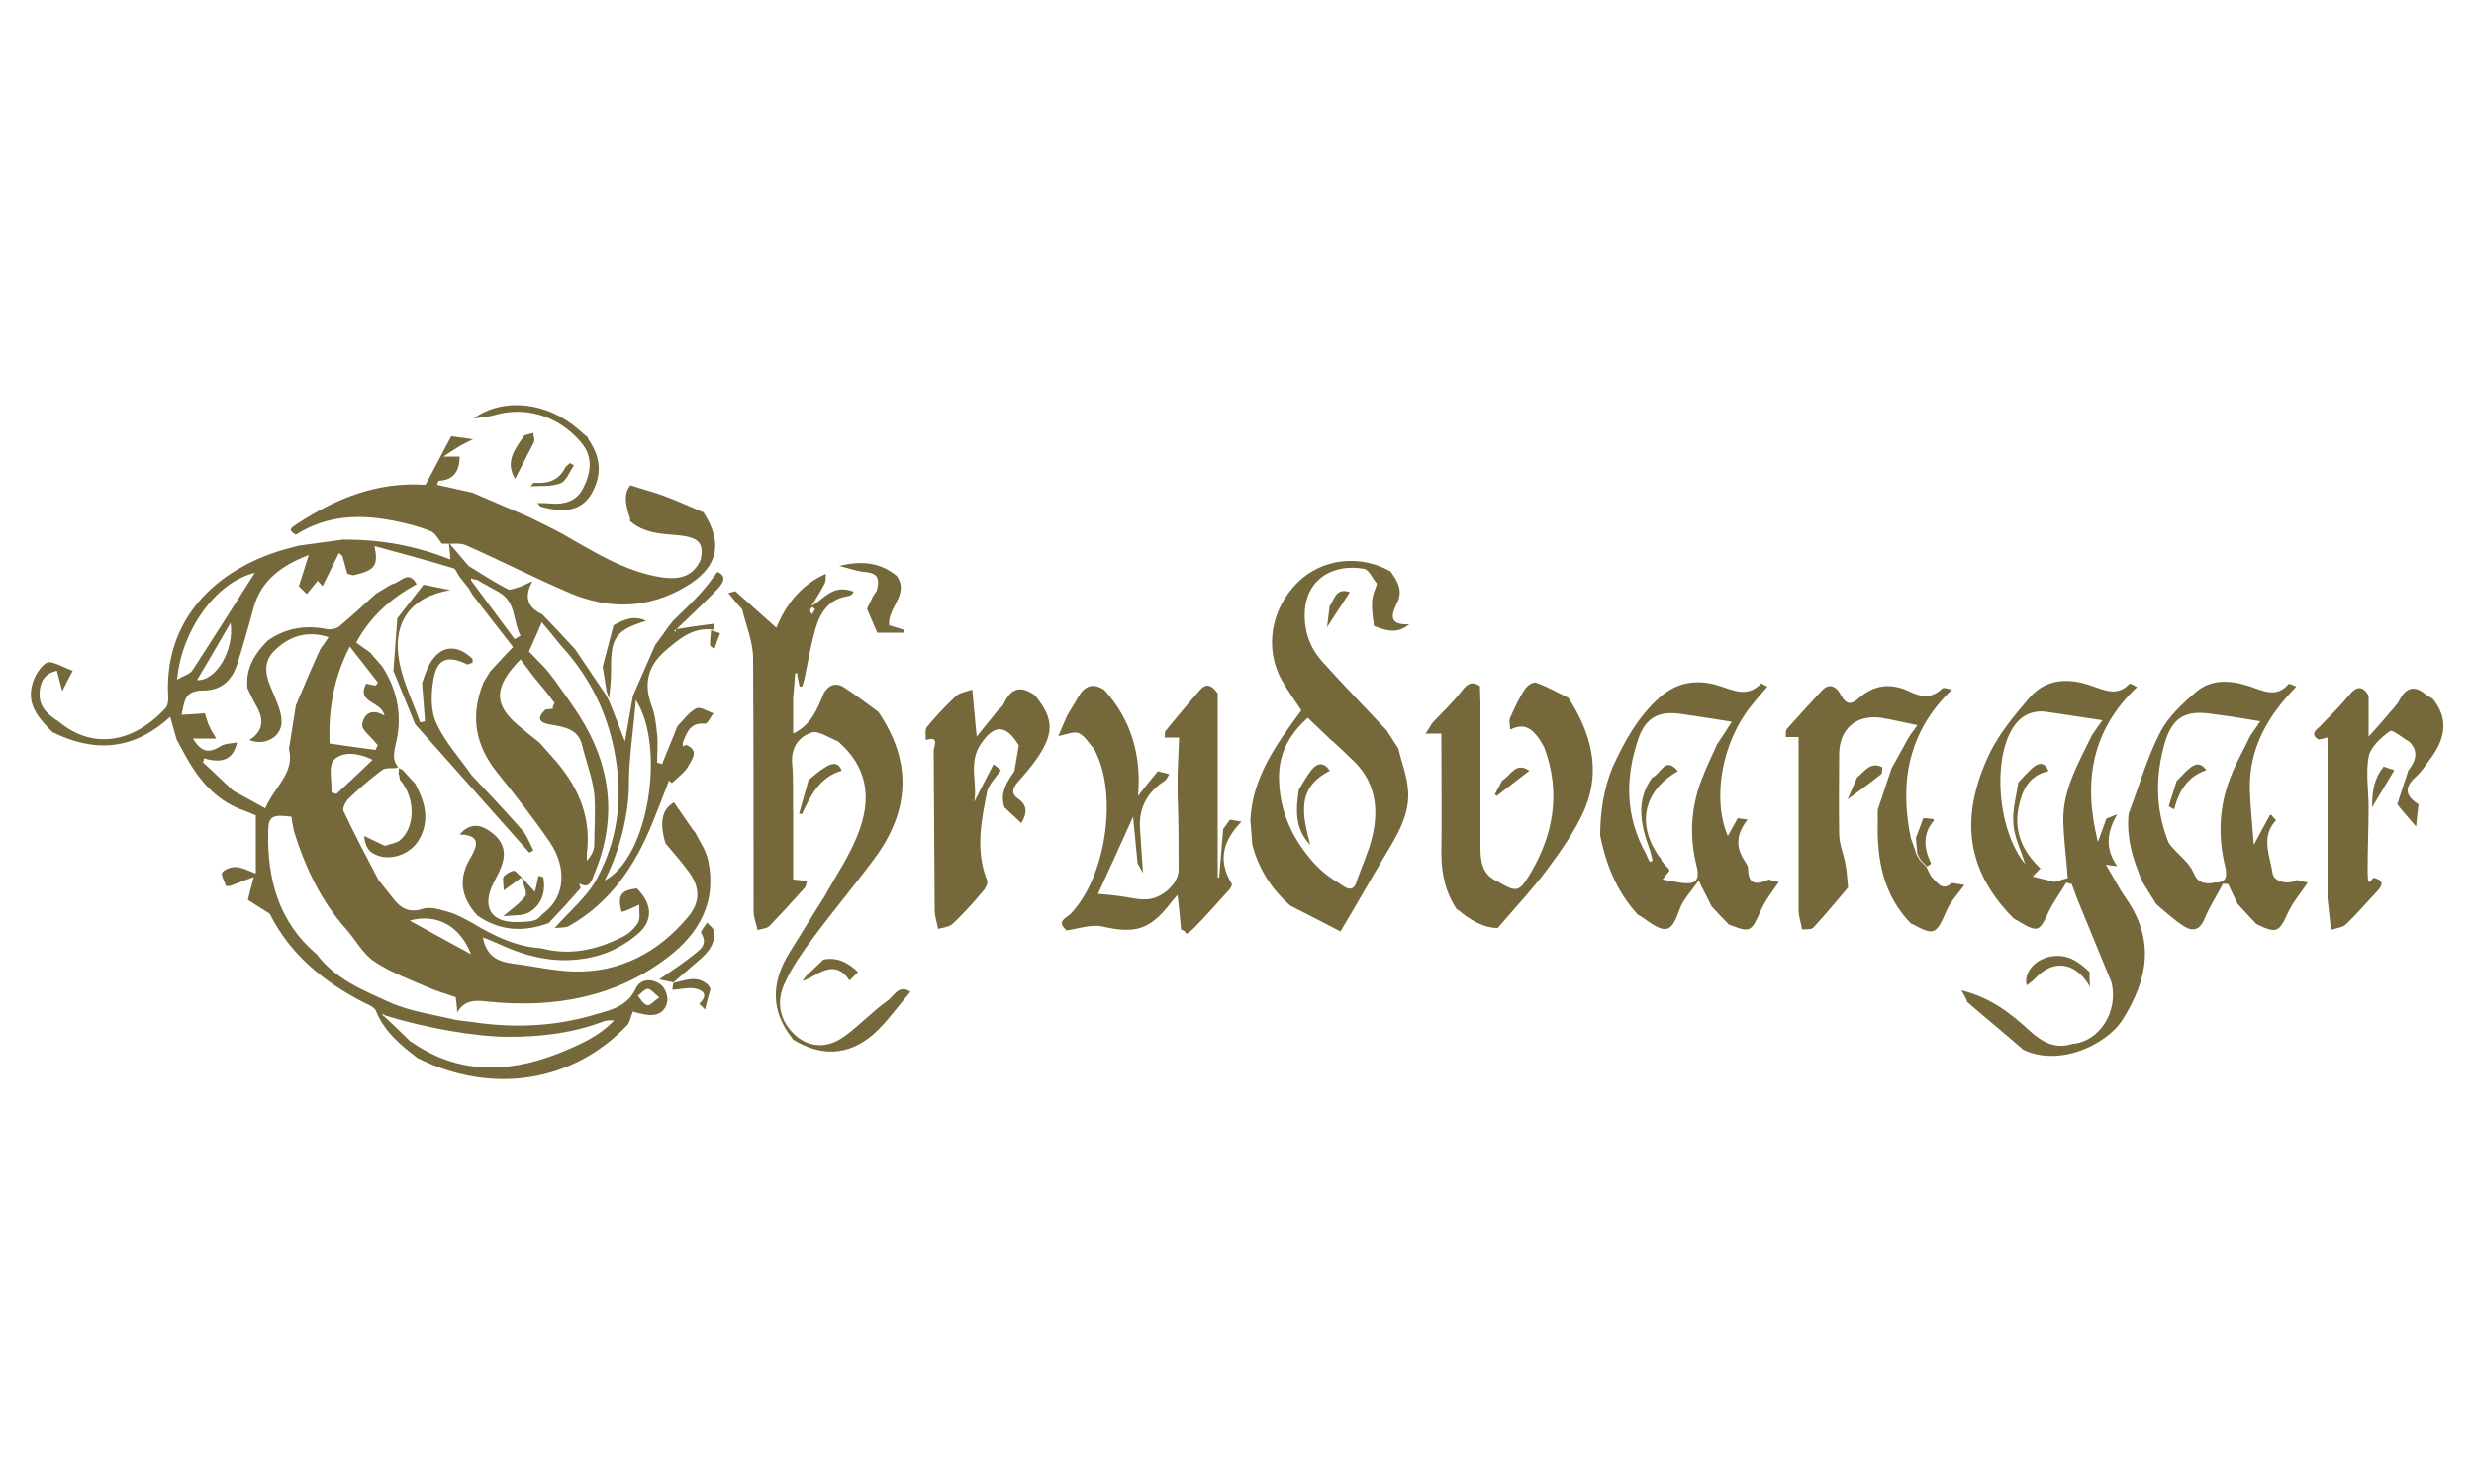 <?xml version="1.0" encoding="UTF-8"?>
<svg id="Calque_1" data-name="Calque 1" xmlns="http://www.w3.org/2000/svg" version="1.1" viewBox="0 0 500 300">
  <defs>
    <style>
      .cls-1 {
        fill: #75683b;
        stroke-width: 0px;
      }
    </style>
  </defs>
  <path class="cls-1" d="M45.7,179.2c-.3-1-1.1-2.3-.8-2.8.5-.7,1.9-1.2,2.9-1.1,1.4.1,2.7.9,3.9,1.3v-11.8c-.4-.1-1.2-.5-2-.8-5.8-1.9-9.4-6.1-12.2-11.2-.6-1.1-1.2-2.2-1.8-3.3-.4-1.4-.8-2.9-1.3-4.6-7.4,6.8-15.3,7.3-23.8,3.1-2.4-2.4-4.8-5-4.3-8.5.2-2,1.5-4.5,3.1-5.5,1-.6,3.5,1,5.3,1.6-.6,1.1-1.2,2.3-2.1,4.1-.6-2-.8-3-1.1-4.1-2.6.6-3.4,2.3-3.5,4.4-.2,2.9,1.7,4.5,3.9,5.9,7.5,6.2,15.8,3.6,21.6-2.8.4-.5.5-1.3.5-2-1-16.1,9.9-26.1,23.4-30,1-.3,2-.5,3-.8,2.9-.4,5.9-.8,8.8-1.2,7.5-.1,14.8,1.2,21.8,4,0-1.4-.2-2.4-.3-3.4h0l4,4.7c2.6,1.6,5.2,3.3,7.9,4.7.6.3,1.7-.3,2.6-.5.6-.3,1.2-.5,2.4-1.1-1.9,3.5-.7,5.4,2,6.7,2.2,2.3,4.4,4.6,6.6,7,2.1,3.1,4.1,6.1,6.2,9.2.2.4.4.7.6,1.1,1.1,2.6,2.1,5.3,3.3,8.4.6-3.4,1.1-6.3,1.6-9.2,1.5-3.4,3-6.9,4.5-10.3.9-1.2,1.8-2.4,2.6-3.6.4-.5.8-1,1.1-1.4,1.9-1.8,3.8-3.6,5.5-5.5,1.2-1.3,2.2-2.7,3.4-4.3,1.5.7,1.7,1.7,0,3.5-2.7,2.8-5.6,5.5-8.4,8.2-.1,0-.3.2-.4.3.1,0,.3,0,.4.1v-.5c2.5-.4,5.1-.8,7.6-1.1v1.2c-4.2-.6-7,1.9-9.9,4.4-3.5,3.1-4.2,6.7-2.6,11,.7,1.8.9,3.8,1.1,5.8.2,1.9,0,3.8,0,5.7.3,0,.7.2,1,.3,1-2.6,2.1-5.1,3.1-7.7,1.2-1.2,2.3-2.8,3.8-3.6.8-.4,2.3.6,3.5,1-.6.7-1.2,2.2-1.8,2.1-2.9-.3-3.6,1.8-4.4,3.8v.8c.2-.1.4-.2.7-.3,2.7,1.1,1.1,3,.5,4.1-.7,1.4-2.2,2.4-3.4,3.6l-.6-.5c-1.1,2.9-2.2,5.8-3.4,8.7-3.5,8.6-8.5,16-16.8,20.7-.8.4-1.9.3-2.9.4,2.9-3.3,6.6-6.3,8.6-10.1,4-7.5,5.2-15.6,3.7-24.4-1.5-8.9-5.2-16.3-11.2-22.8-1.2-1.5-2.4-3-3.7-4.5-.9,2.1-1.7,3.9-2.6,5.9,1.1,1.1,2.1,2.2,3.2,3.3h0c.7.8,1.4,1.7,2,2.5,1.7,2.4,3.4,4.7,5,7.2,6.4,10.1,7.7,20.8,3,32-.5,1.3-.9,3.1-3,1.9v.2-.2c0,.3.3.8.2,1-2.1,2.4-4.2,4.7-6.4,7-5.1,1.9-9.9,1.6-14.4-1.5-3.3-3.6-4-7.4-1.4-11.7,1.2-2.1,2.4-4.6-2.2-4.7,2.1-2.4,4.1-2,5.9-.8,2.3,1.5,3.6,3.6,2.8,6.4-.4,1.5-1.2,2.9-1.9,4.3-2.3,4.6-.6,7.8,4.5,7.8s4.3-.8,5.9-2c4.1-3.2,4.5-9,1-14.2-3.3-4.8-6.9-9.4-10.6-14-4.5-5.6-5.5-11.5-2.8-18.2.5-.8.9-1.5,1.4-2.3,1.5-1.6,3-3.3,4.6-4.9-2.9-3.7-5.6-7.2-8.3-10.7-.2-.4-.5-.8-.7-1.2-.6-.8-1.3-1.6-1.9-2.4-.4-.5-.6-1.4-1.1-1.6-5.2-1.6-10.5-3-16-4.5.8,4.1,0,4.9-4.3,5.9-.4-.1-.8-.2-1.2-.3-.3-1.2-.7-2.4-1-3.6l-.7-.6c-1.1,2.2-2.2,4.5-3.3,6.7-.3-.4-.7-.7-1-1.1-.7.9-1.5,1.8-2.2,2.7-.5-.5-1.1-1.1-1.6-1.6.7-2.1,1.3-4.1,2-6.3.5.2,0,0,0,0-5.2,2-9.6,4.9-11.2,10.8-1,3.8-2.1,7.6-3.3,11.4-1.1,3.2-3.2,5.2-6.9,5.2s-3.7,2.1-4.3,4.9c1.9-.1,3.3-.2,4.7-.3.3.9.5,1.8.9,2.6.4.9.9,1.7,1.4,2.5h-4.7c1.7,2.8,3.2,3,5.5,1.6.9-.6,2.2-.6,3.4-.8-.8,3.7-3.3,4.2-6.7,3.2,0,.3,0,.5-.2.8,2.1,1.9,4.1,3.9,6.2,5.8,2.1,1.1,4.2,2.3,6.4,3.5,1.9-4.4,6-7.1,4.8-12,.5-2.9.9-5.9,1.4-8.8,1.6-3.8,3.2-7.6,4.9-11.3.5-.8,1.1-1.5,1.7-2.5-4.3-1.4-7.9-.2-10.8,2.6-2.9,2.7-1.7,5.8-.3,8.9.7,1.7,1.5,3.5,1.6,5.3.2,3.3-3.3,5.3-6.5,4,2.7-1.7,3.1-4,1.4-6.9-.7-1.2-1.2-2.4-1.8-3.6-.4-4,1.5-7,4.1-9.6,3.7-2.6,7.8-3.2,12.1-2.3.7.1,1.8-.1,2.4-.6,2.5-2.1,5-4.4,7.4-6.6,1.1-.6,2.1-1.3,3.2-1.9,1.7-.2,3.3-3.1,5,0-5.1,2.8-9.3,6.4-12.2,11.8,1,.7,1.9,1.4,2.8,2,.8,1,1.7,1.9,2.5,2.9,3,4.7,4,9.8,2.8,15.1-.4,1.9-1,3.6.4,5.2-.2,0-.4.1-.6.2-.9,0-2.1-.1-2.7.4-2.3,1.7-4.5,3.6-6.6,5.6-.7.6-1.4,2-1.2,2.6,2.2,4.7,4.7,9.4,7.1,14,1,1.3,2.1,2.6,3.1,3.9,1.5,1.9,3.2,2.8,5.9,1.9,1.7-.5,3.8.3,5.6.8,1.6.5,3,1.4,4.4,2.1,4.3,2.6,8.8,4.8,13.9,5.1,5.6,1.5,10.9.4,16-2.1,1.4-.6,2.7-1.7,3.5-3,.6-.9.2-2.5.3-3.7-.9.4-1.8.8-2.7,1.2-.3.1-.6.2-.9.2-.8-3.3-.2-4.3,3.1-4.7,3.1,3,3.4,6.5.2,9.2-2.3,2-5.2,3.6-8.1,4.4-6.5,1.8-12.8.8-18.9-1.9-1.4-.6-2.7-1.2-4.3-1.8.7,3.8,3,4.9,6.1,5.3,4.1.5,8.2,1.5,12.4,1.6,9.4.2,17.1-4,23-11.1,2.5-3,2.4-6,0-9.2-1.4-1.9-3-3.7-4.6-5.6-1.3-4.3-.7-6.9,1.7-8.3,1.3,1.9,2.6,3.7,3.8,5.5.2.2.3.4.5.6.9,1.8,2.2,3.6,2.6,5.6,1.8,8.3-1.7,14.7-8.1,19.6-10.7,8.2-23.1,10.3-36.2,9-2.6-.3-4.9-.5-6.4,2.2,0-1-.2-2-.3-3.1-1.9-.7-3.8-1.2-5.6-2-3.7-1.6-7.5-3-10.8-5.2-2.3-1.5-3.7-4.2-5.6-6.4-5.2-5.8-8.4-12.6-10.7-20-.2-1-.4-2-.5-2.9-3.9-.5-4.7-.1-4.7,3.1-.2,9.5,2.1,18.2,9.8,24.7,3.7,5,9.4,7.3,14.7,9.7,4.2,1.9,9,2.5,13.5,3.6,1.3.2,2.6.3,3.9.5,7.8,1.1,15.5.8,23.1-1.3,3.5-1.1,7.4-1.5,9.3-5.6,1-2.1,3.5-2,5.1-.7.9.7,1.5,2.5,1.2,3.6-.5,2.1-2.3,2.8-4.4,2.4-1.1-.2-2.2-.5-2.5-.6-.5,1.2-.6,2.1-1.1,2.7-11,11.6-27.3,14.2-42.4,6.7-3.4-2.6-6.7-5.3-8.4-9.5-.3-.8-1.5-1.3-2.4-1.7-8.2-4.2-15-9.8-19.1-18-1.5-.9-3-1.9-4.4-2.8.3-1.2.6-2.5,1.2-4.6-2,.7-3.4,1.3-4.8,1.8h-.8ZM111.7,143.1c0-.3.2-.7.4-1-.6-.7-1.1-1.5-1.7-2.2l-2.4-2.9c-.9-1.2-1.8-2.4-2.8-3.7-5.4,5.5-5.5,9.1-.5,13.3,1.4,1.2,2.9,2.4,4.3,3.5.8.9,1.7,1.9,2.5,2.8,5.1,5.6,8.1,11.9,7.1,19.7v1.4c.9-.9,1.4-2,1.5-3,0-3.5.3-7.1,0-10.6-.4-3.2-1.6-6.3-2.4-9.5-.7-3.5-3.5-3.9-6.3-4.4-2.2-.3-3.2-1.2-1.1-3.1h0c.6,0,1.1-.1,1.7-.2h-.2ZM96.2,117.2c-.3,0-.7-.2-1-.3,0,.2,0,.5.2.7,2.9,3.9,5.7,7.7,8.6,11.6.4-.2.8-.5,1.2-.7-1.6-2.9-.8-6.8-4.4-8.8-1.5-.9-3.1-1.7-4.6-2.6h0ZM83.1,210.6c9.3,6.5,19.2,6.4,29.4,2.5,4.2-1.7,8.4-3.4,11.6-6.8-.7-.1-1.3,0-1.9.1-6.2,2.4-12.7,3.2-19.4,3.2s-16.8-1.8-24.9-4.3c-.2-.1-.3-.2-.5-.3l-.2.2c.2,0,.3.2.5.3,1.8,1.7,3.6,3.4,5.4,5.2h0ZM77.7,144.7c-.5-3-5.8-2.5-3.7-6.5.5.1,1.2.3,1.9.4.2-.2.4-.4.5-.6-1.8-2.3-3.6-4.6-5.7-7.3-3.5,6.8-4.3,13.2-4.1,19.6,3.3.5,6.2.9,9.3,1.3.2-.4.5-1.1.4-1-1.3-1.7-3.2-3-3.1-4.1.2-1.8,1.6-3.5,4.4-1.9h0ZM122.2,178c9-4.7,12.3-27.2,6.3-36.5-.5,6.2-1.4,11.7-1.4,17.1s-1.6,13-4.9,19.4ZM51.5,115.8c-8,1.9-14.9,11.9-15.7,21.6,1.3-.8,2.6-1.1,3.1-1.9,4.3-6.6,8.5-13.3,12.6-19.7h0ZM82.8,186.1c4.1,2.3,8.2,4.5,12.4,6.8-2.2-5.7-6.9-8.3-12.4-6.8ZM67,160.2c.3.1.7.2,1,.3,2.4-2.2,4.7-4.4,7.3-6.9-3-1.5-6.1-1.7-7.8,0-1.2,1.2-.4,4.3-.5,6.5h0ZM46.6,125.9c-2.4,4.1-4.5,7.8-6.8,11.6,3.9.2,7.6-6.1,6.8-11.6ZM133.3,201.7c-1.1-.9-1.8-1.8-2.4-1.8s-1.3.9-2,1.4c.6.7,1.1,1.7,1.9,1.9.5.2,1.3-.8,2.5-1.6h0Z"/>
  <path class="cls-1" d="M160.2,210c-4.6-5.7-4.3-11.6-.6-17.5,2-3.2,3.9-6.3,5.9-9.5.4-.6.8-1.3,1.2-1.9,2.2-4,4.8-7.8,6.5-12,3.3-8,1.9-14.2-3.8-19.2-1.8-.7-4-2.3-5.4-1.8-2.5.8-4.2,3-3.9,6.3.3,3.4.1,6.8.2,10.2v13.2c1,.1,1.8.2,2.8.3-.2.6-.2,1.1-.5,1.4-2.3,2.6-4.7,5.2-7.1,7.7-.5.5-1.6.6-2.4.8-.3-1.3-.8-2.6-.8-3.8,0-17,0-34.1-.1-51.1,0-3.3-1.4-6.6-2.2-9.9-.9-1-1.8-2.1-2.8-3.3.5-.1,1-.3,1.4-.4,2.8,2.5,5.6,5,8.3,7.4,1.8-4.4,4.8-8.6,10-10.9,0,.7,0,1.4-.2,1.9-.8,1.6-1.8,3.1-2.7,4.6,2.7-1.5,4.3-4.5,8.5-2.9-.2.7-.9.9-1.6,1-3.5.7-5.1,3.3-6,6.2-1,3.4-1.6,6.9-2.3,10.3-.1.6-.3,1.1-.5,1.7h-.5c-.2-.9-.4-1.8-.5-2.7h-.4l-.4,5.2v7c3.7-1.8,4.9-5,6.2-8.2,1.1-1.8,2.6-2.2,4.3-1,2.3,1.5,4.5,3.2,6.7,4.8,6.9,10.1,6.4,20-.8,29.7-4,5.4-8.3,10.5-12.3,15.9-2.1,2.8-4.2,5.8-5.7,9-2.1,4.3-1,8.3,2.5,11.2,3.3,2.4,6.6,1.9,9.6-.3,3-2.2,5.6-5,8.7-7.2,1.2-.9,2.2-3.3,4.5-1.7-2.5,2.9-4.7,6.1-7.5,8.6-5.1,4.4-10.7,4.5-16.3,1h0ZM164.8,123.2c-.2-.2-.4-.3-.7-.5-.1.2-.4.5-.4.7,0,.3.3.5.4.8.2-.3.4-.7.6-1h0Z"/>
  <path class="cls-1" d="M397.6,202.4c-.3-.6-.6-1.2-1.2-2.2,5.7,1.4,9.8,4.5,13.6,8,2.6,2.4,5.3,4,8.9,2.8,5.1-.3,9.4-6.3,7.8-12.5-2.3-5.6-4.6-11.2-6.9-16.8-.4-1-.7-2-1.1-3-.4,0-.7-.2-1.1-.3-1.2,2.1-2.7,4-3.7,6.2-1.7,3.7-2.1,3.9-5.7,1.8-.4-.3-.9-.5-1.3-.8-9.3-9.4-11.1-20-4.8-33.3,2-4.1,5.1-7.8,8.1-11.3,3.3-3.8,7.8-4,12.4-2.4,2.7.9,5.3,2.3,7.8-.4.1-.1,1,.4,1.5.7-9.1,8.6-11,19-7.9,31.3.7-1.9,1.2-3.3,1.7-4.7.7-.3,1.5-.6,2.2-.9-2,3.4-2.6,6.9,0,10.5-1.1-.1-1.6-.2-2.3-.3,1.5,2.5,2.7,4.9,4.2,7,5.7,8.3,4.3,16.2-.8,24.3-3.3,5.2-12.9,9.6-20.1,6.1h0c-3.8-3.3-7.7-6.5-11.5-9.8h.2ZM412.4,175.5c-.5.5-.9,1-1.6,1.7,1.5.4,3,.7,4.4,1.1,1-.3,2-.6,2.7-.8-.3-4.1-.8-7.7-.9-11.3-.2-6.5,3.1-12,5.8-17.6.7-1,1.3-1.9,2.1-3-4.1-.6-7.7-1.2-11.3-1.7-3-.4-5.3.8-6.9,3.4-4,6.6-3,20.5,2.6,27.4-1-3.2-2.3-5.7-2.4-8.3-.2-2.7.6-5.5,1-8.2.9-1,1.8-2,2.8-2.9,1.3-1.2,2.6-1.3,3.3.6-3.4.7-5,3.1-5.8,6.3-1.5,5.5.4,9.8,4.3,13.5h0v-.2Z"/>
  <path class="cls-1" d="M277.7,126.6c-.2-1.6-.5-3.2-.4-4.8,0-1.3.6-2.5,1-3.8-.9-1-1.6-2.8-2.6-3-6-1.1-11.6,1.8-12,8.6-.2,3.9,1,7.3,3.5,10.1,4.2,4.7,8.7,9.3,13,13.9.8,1.2,1.6,2.5,2.4,3.7.6,2.6,1.6,5.1,1.9,7.8.7,5.4-2.2,9.8-4.8,14.2-2.8,4.7-5.5,9.5-8.8,15-3-1.6-6.6-3.4-10.1-5.2-3.8-3.3-6.4-7.4-7.7-12.3-.1-1.7-.3-3.4-.4-5,.4-8.7,5.3-15.4,10.3-22.2-1.3-2-2.7-3.9-3.9-6-3.6-6.4-2.3-14.4,3.1-19.8,4.9-4.9,12.6-5.8,18.8-2.3,1.5,2,2.6,4,1.3,6.5-1.2,2.4-1.6,4.4,2.5,4.2-2.5,2.1-4.8,1.2-7,.4h-.1ZM272.9,153.2c-1.1-1.1-2.3-2.2-3.4-3.2-.2-.2-.4-.3-.6-.5-1.5-1.4-3-2.9-4.6-4.4-3.9,3.5-6,7.5-5.8,12.7.2,6.4,2.7,11.7,6.8,16.4,1.4,1.6,3.2,3.1,5.1,4.2,1.2.7,3.1,2.7,3.9-.6,1-2.8,2.3-5.6,3-8.5,1.5-6.1.6-11.7-4.4-16.1Z"/>
  <path class="cls-1" d="M127.4,105c-.9-2.6-1.5-5.1,0-6.9,2.7.9,4.9,1.4,6.9,2.2,2.7,1,5.3,2.2,7.9,3.3,4.1,6.4,2.8,11.3-3.8,15.1-7.5,4.4-15.4,4.5-23.2,1.2-7.1-3-14-6.6-21.1-9.7-1.2-.5-2.7-.2-4.1-.3h-.7c-.7-.9-1.3-2.1-2.2-2.5-2.2-.9-4.5-1.5-6.9-2-7.1-1.5-14-1.4-20.4,2.7-2-1.1-.6-1.6.4-2.3,7.8-5.1,16.1-8.4,25.6-7.8.3,0,.6,0,.2,0,1.9-3.5,3.5-6.7,5.2-9.8,1.3.2,2.7.3,4.4.6-1.2.6-2.1,1-2.9,1.5s-1.6,1-3.1,2h3.3c0,3.1-1.4,4.8-4.3,4.9,0,.3-.2.5-.3.8,2.4.5,4.8,1.1,7.2,1.6,3.9,1.7,7.7,3.3,11.6,5,2.2,1.1,4.5,2.2,6.7,3.4,6.3,3.6,12.4,7.5,19.8,8.7,4.2.6,6.5-.4,8-3.5.7-3.4-.3-4.6-4.6-5-3.5-.3-7.1-.4-9.9-3.1h.3Z"/>
  <path class="cls-1" d="M386.4,186.9c-5.8-5.8-7.1-13.1-6.9-20.8v-2.4c.9-2.8,1.9-5.6,2.8-8.4,1.2-2.1,2.3-4.2,3.5-6.3.5-.8,1.1-1.5,1.7-2.4-2.8-.6-5-1.1-7.3-1.5-5-.7-8.4,2.2-8.5,7.2,0,5.4-.1,10.9,0,16.3,0,1.9.8,3.8,1.2,5.7.3,1.4.4,2.9.6,5.1-1.9,2.2-4.3,5.2-7,8.1-.4.5-1.5.3-2.3.4-.2-1.3-.7-2.6-.7-3.9v-35h-2.6c0-.7,0-1.3.2-1.6,2.3-2.6,4.7-5.2,7.1-7.8,1.8-1.9,3.2-.4,3.9,1,1.1,2,2.2,1.8,3.6.5,3.1-2.7,6.5-3.1,10.2-1.3,2.3,1.1,4.5,1.5,6.6-.6.3-.3,1.3.1,2,.2-8.8,8.4-10.7,18.7-8.3,30.1.4,1.1.8,2.1,1.1,3.2h0c.2.4.5.8.7,1.2h0l1.3,1.3h0c.3.6.6,1.3,1,2,1.2,1.1,2.1,3.1,4.2,1.3.8.1,1.7.3,2.5.4-1.2,1.7-2.8,3.3-3.6,5.2-2.1,4.9-2.5,5.1-7.1,2.6v.2Z"/>
  <path class="cls-1" d="M215.4,187.9c-1.9-1.6.1-2.4.8-3,7.3-7.3,9.9-24.5,4.9-33.5-1-1.1-1.8-2.6-3.1-3.2-1-.4-2.5.3-4.1.6.6-1.5,1.2-2.8,1.8-4.2.7-1.2,1.5-2.4,2.2-3.7,1.3-2.2,2.9-3,5.3-1.4,5.5,6.1,7.5,13.3,6.8,21.4,1.3-1.7,2.7-3.4,4-5,.8.2,1.6.4,2.3.6-.3.5-.5,1.1-1,1.4-3.5,2.3-5.2,5.5-4.9,9.7.2,3,.4,5.9.6,8.9-.4-.7-.7-1.3-1.1-2-.3-3.2-.6-6.3-.9-9.4-2.3,5.1-4.6,10.2-7.1,15.6,1.2.1,2.6.2,4,.4,1.9.2,3.9.8,5.8.7,3.1-.1,6.4-3.1,6.5-5.8,0-5.1,0-10.2-.2-15.2v-4.3c.1-2.4.2-4.8.3-7.4h-2.9c0-.7,0-1.2.2-1.4,2.3-2.8,4.6-5.6,7-8.3,1.4-1.6,2.6-.5,3.5.8v37.2h.3c.3-3.3.5-6.6.8-9.8.5-.6.9-1.3,1.4-1.9.8.1,1.5.3,2.3.4-3.6,3.7-4.9,7.7-2,12.5.2.3-.2,1-.6,1.4-2.3,2.5-4.5,5.1-6.9,7.5s-1.5.5-2.2.7c-.1-.2-.3-.3-.5-.2-.2-2.2-.4-4.4-.7-7.1-.7.8-1.2,1.3-1.6,1.9-4.1,5.2-7.1,6-13.6,4.5-2.3-.5-5,.5-7.4.8v-.2Z"/>
  <path class="cls-1" d="M325.9,155.1c2.4-5.2,5.1-10.2,9.5-14.1,3.5-3.1,7.4-3.7,11.6-2.5,3.1.9,6,2.7,8.9-.3.1-.1.8.4,1.3.6-1.1,1.3-2.2,2.5-3.2,3.8-5.9,7.2-8.1,18.7-4.8,26.4.7-1.3,1.4-2.5,2-3.6.7.1,1.3.2,2,.3-2.2,2.7-2.6,5.5-.5,8.5.3.4.6,1,.6,1.4,0,3.5,1.9,3.2,4.2,2.2.7.2,1.3.4,2,.5-1.3,1.9-2.8,3.8-3.7,5.9-1.9,4.2-2,4.4-6.4,2.7-1.2-1.2-2.3-2.4-3.5-3.7-.7-1.5-1.5-2.9-2.6-5.2-1.5,2.2-3.1,3.8-3.8,5.7-1.6,4.5-2.5,5.5-7.2,2-.4-.3-.9-.6-1.3-.8-4.2-4.6-6.4-10-7.6-16,0-4.7.7-9.4,2.5-13.8h0ZM335.7,173.9c.5.6,1,1.2,1.6,1.8v.2h.2c-.4.5-.8,1-1.5,1.9,1.5.3,2.7.5,4,.7,2.6.3,3.6-.5,2.9-3.4-1.5-5.9-1.2-11.8,1-17.5.9-2.4,2.1-4.8,3.1-7.1,1-1.5,2-3,3-4.6-3.6-.6-7-1.1-10.4-1.6-4.3-.6-6.9.7-8.4,4.8-2.8,8-2.8,15.9,1.5,23.6.2.5.4,1,.7,1.5.2,0,.4-.1.6-.2-.2-.7-.3-1.4-.5-2-1.8-5-3.1-9.9.4-14.8,1.7-.6,2.6-4.5,5.2-1.3-7.2,4.1-8.5,11.2-3.3,17.9v.2c.1,0-.1-.1-.1-.1Z"/>
  <path class="cls-1" d="M294.6,184.1c-2.4-3.5-3.3-7.3-3.3-11.5.1-8,0-16,0-24.3h-3.2c.7-1,1-1.7,1.5-2.3,2-2.1,4.1-4.1,5.9-6.4,1.1-1.5,2.1-1.9,3.6-.9,0,1.1.1,2.3.1,3.4v29.1c0,2.9.3,5.7,3.5,7,3.7,2.2,4.3,2.2,6.4-1.3,4.9-8.1,6.4-16.7,3-25.8-2.2-4.1-4-5-6.9-3.6,0-.8-.3-1.7,0-2.4.9-2,1.8-4,3-5.8.4-.7,1.7-1.5,2.2-1.3,2.3.8,4.4,2,6.6,3.1,4.5,7,6.6,14.5,3.3,22.4-1.9,4.4-4.8,8.5-7.7,12.4-3,4-6.4,7.6-9.9,11.7-3,0-5.7-1.7-8.2-3.8v.3Z"/>
  <path class="cls-1" d="M459,164.7c.3.4.7.8,1,1.1-3.2,3.4-1.2,7.2-.7,10.8.3,1.7,3.2,2.3,4.9,1.3.7.2,1.5.4,2.2.5-1.3,2-2.9,3.8-3.9,5.9-1.9,4.2-2.3,4.5-6.5,2.5-1.3-1.4-2.5-2.7-3.8-4.1-.6-1.3-1.3-2.7-1.9-4-.3,0-.7,0-1-.1-1.2,2.3-2.7,4.6-3.7,7-.9,2.3-2.3,2.9-4.3,1.6s-3.7-2.9-5.5-4.4c-.9-1.5-1.9-3-2.8-4.5-1.9-4.4-3.3-8.9-2.8-13.8,2.1-5.5,3.7-11.3,6.4-16.5,1.6-3.1,4.5-5.8,7.2-8.1,3.1-2.7,7-2.4,10.7-1.2,2.8.9,5.5,2.5,8-.4.1-.2,1,.3,1.6.5-5.7,5.8-9.6,12.4-9.4,20.8.1,3.6.5,7.1.8,11.2,1.4-2.6,2.3-4.3,3.3-6.1h.2ZM447.3,178.4c2.6.2,2.9-1.1,2.4-3.3-1.5-6.1-1.2-12.2,1.1-18,1.1-2.9,2.7-5.6,4-8.4.6-.9,1.3-1.8,2-2.9-3.5-.6-6.7-1.1-9.9-1.5-5.3-.8-7.9.8-9.4,5.9-1.9,6.6-1.9,13.2.6,19.7.2.6.6,1.1,1.1,1.6,1.4,1.6,3.3,3,4.1,4.9.9,2.2,2.3,2.3,4.1,2.1h-.1Z"/>
  <path class="cls-1" d="M189.6,187.9c-.2-1.3-.7-2.6-.7-3.9-.1-10.7-.1-21.3-.2-32-.1-1.1,1.4-3.3-1.6-2.4,0-.9-.2-2,.2-2.6,1.8-2.2,3.8-4.3,5.9-6.3.8-.7,2.2-.9,3.3-1.3.3,2.9.5,5.8.9,9.5,1.7-2.1,2.9-3.6,4.1-5.1.5-.5,1.1-1,1.4-1.6,1.5-3.3,3.6-3.6,6.3-1.6,3.7,4.6,3.9,7.4.6,12.4-1.2,1.8-2.7,3.5-4.1,5.1-1.1,1.2-1.4,2.4.1,3.4,2,1.4,1.7,3.1.6,4.9-1.1-1.1-2.3-2.1-3.4-3.2-1-2.9.5-5.1,2-7.3.3-1.7.6-3.5.9-5.2-2.5-4.2-4.9-4.4-7.6-.4-2.7,3.8-.7,8-1.4,11.8,1.3-2.6,2.6-5.1,3.9-7.6.5.4,1,.8,1.5,1.2-1,1.4-2.4,2.8-2.8,4.3-1.2,6-2.4,12,0,18,.2.5-.3,1.6-.8,2.1-1.9,2.3-3.9,4.5-6.1,6.6-.7.7-2,.8-3.1,1.1h.1Z"/>
  <path class="cls-1" d="M470.4,179v-29.9c-.7.2-1.2.3-1.8.4-1.7-1-.7-1.8.2-2.6,2-2.1,4.1-4.1,5.9-6.3,1.5-1.9,2.7-2.1,4,0v8.3c1.5-1.6,2.4-2.7,3.3-3.7,1-1.3,2.3-2.4,3-3.8,1.5-2.8,3.3-2.7,5.4-.9.4.3.9.5,1.3.8,3.2,4,2.5,7.9-.3,11.8-1,1.3-1.9,2.8-3.1,3.9-2.5,2.2-2.2,3.9.5,5.6-.2,1.3-.3,2.5-.5,4.5-1.7-2-2.8-3.2-3.8-4.5.7-2.3,1.5-4.5,2.2-6.8,1.5-1.9,2.2-3.8.3-5.8-1.4-.8-3.5-2.6-4-2.2-1.8,1.3-3.9,3.2-4.3,5.2-.6,3.3,0,6.8,0,10.3s-.2,8.5-.2,12.8.9.9,1.4,1.4c1.9.5,1.7,1.4.6,2.6-2.1,2.2-4.1,4.6-6.3,6.7-.7.7-2,.8-3.1,1.2-.2-2.1-.5-4.3-.7-6.4v-2.5h0Z"/>
  <path class="cls-1" d="M118.8,88.6c2,2.9,2.9,5.9,1.6,9.4-1.8,4.8-5.2,6.1-11.2,4.4-.2-.2-.4-.5-.6-.7.9,0,1.9,0,2.8.1,2.7.2,5.1-.5,6.4-3,1.6-3.1,2.2-6.4-.4-9.4-4.8-5.7-11.7-7.2-17.4-5.5-1.4.4-2.8.5-4.3.7,6-4.3,14.8-3.4,21.2,2.2.6.5,1.2,1.1,1.9,1.6v.2Z"/>
  <path class="cls-1" d="M175.2,123.1c.4-.8.8-1.7,1.2-2.5.3-.4.5-.8.8-1.2.7-2.8,0-3.6-2.7-3.8-1.6-.2-3.2-.8-4.9-1.2,4.1-1,8.1-.9,11.6,2,2.7,3.7-1.9,6.5-1.5,10,1,.3,1.9.6,2.9.9v.6h-5.3c-.7-1.5-1.3-3.1-2-4.6v-.2Z"/>
  <path class="cls-1" d="M422.4,199.5c-2.9-5.1-7.5-5.7-11.2-1.6-.5.5-1.1.9-1.6,1.3-.7-2.7,1.9-5.5,5.3-5.9,3.1-.4,5.3,1.2,7.4,3.2,0,1,0,2,.1,3h0Z"/>
  <path class="cls-1" d="M173.3,196.6l-1.6,1.6c-2.7-4-5.5-1.9-8.4-.3-.2-.2-.3-.3-.5-.5,1.2-1.1,2.4-2.2,3.6-3.4,2.8-.6,5,.6,7,2.5h-.1Z"/>
  <path class="cls-1" d="M141.3,202.9c1.9-1.7.9-2.8-1-3.1-1.4-.2-2.8.2-4.4.3,0-.5.1-1,.2-1.4h0c2.4-.5,4.8-1.7,7.1.5.1.2.3.5.4.7-.4,1.4-.8,2.8-1.1,4.2l-1.1-1.1h0Z"/>
  <path class="cls-1" d="M390.9,165.8c-2.4,2.8-2.1,5.7-.6,8.8-.3.2-.6.4-.8.6h0l-1.3-1.3h0c-.2-.4-.5-.9-.7-1.3h0c-.1-1.1-.2-2.1-.3-3.2.5-1.3,1-2.6,1.5-4,.7,0,1.4.1,2.1.2v.2Z"/>
  <path class="cls-1" d="M268.6,122.7c1.1-1.4,1.3-4,4.2-3h0c-1.5,2.4-3.1,4.7-4.6,7.1.2-1.4.3-2.8.5-4.1h-.1Z"/>
  <path class="cls-1" d="M309.1,155.8c-2.2,1.7-4.4,3.4-6.6,5.1-.1-.1-.3-.2-.4-.3l1.5-2.8c1.7-1,2.7-3.9,5.5-2h0Z"/>
  <path class="cls-1" d="M145.5,128.1c-.4,1-.8,2.1-1.1,3.1-.3-.2-.6-.4-.9-.7,0-1,.1-2.1.2-3.1.6.2,1.2.4,1.8.6h0Z"/>
  <path class="cls-1" d="M136.1,198.6c-.7-.2-1.5-.3-2.9-.6,2.4-1.7,4.5-3,6.5-4.6,1.4-1.2,3.6-2.2,2-4.8-.2-.3.8-1.4,1.2-2.1.5.6,1.3,1.1,1.4,1.8.3,3-1.7,4.7-3.7,6.4-1.5,1.3-3,2.6-4.5,3.9h0Z"/>
  <path class="cls-1" d="M123.1,141.2c-.2-.5-.3-.9-.5-1.4-.3-1.7-.5-3.4-.8-5,.7-2.8,1.5-5.6,2.2-8.4,2-1.1,4-2.1,6.6-.9-6.2,1.9-7.2,3.4-7.1,10,0,1.9-.2,3.8-.4,5.7h0Z"/>
  <path class="cls-1" d="M163.3,197.9c-.4.1-.7.3-1.1.4.2-.3.4-.6.6-.9.2.2.3.3.5.5Z"/>
  <path class="cls-1" d="M375.4,157.1c1.5-1.2,2.6-3.2,5-2,0,.5,0,1.2-.2,1.4-2,1.6-4.1,3.1-6.8,5.1.8-1.9,1.4-3.2,2-4.6h0Z"/>
  <path class="cls-1" d="M107.8,87.5c0,.4,0,.7.2,1.1,0,.4,0,.8-.3,1.2-1.2,2.3-2.4,4.7-3.6,7-2.1-3.5,0-6.1,1.9-8.8.6-.2,1.2-.3,1.8-.5Z"/>
  <path class="cls-1" d="M108,97.6c2.8.2,5-.5,6.3-3.2.3-.3.6-.5.9-.8.3.2.5.3.8.5-.9,1.2-1.5,3.1-2.7,3.6-1.8.7-4,.5-6.1.6l.7-.7h0Z"/>
  <path class="cls-1" d="M481.8,155c.7.2,1.4.5,2.1.7-1.4,2.3-2.7,4.5-4.5,7.5,0-3.5.5-6,2.4-8.3h0Z"/>
  <path class="cls-1" d="M162,164.6c-.1-.1-.3-.1-.5-.1.6-2.3,1.3-4.5,1.9-6.8,1.1-.9,2.2-1.9,3.4-2.6,1.1-.7,2.6-1.3,3.3.7-4.5,1.3-6.3,5.1-8.1,8.9h0Z"/>
  <path class="cls-1" d="M79.5,135.7c.3-3.6.5-7.1.8-10.7,1.8-2.3,3.5-4.5,5.3-6.8,1.8.4,3.6.7,5.4,1.1-7.9,1.3-11.8,6.4-10.3,14.5.8,4.2,2.8,8.2,4.2,12.2.3,0,.7-.1,1-.2-.2-2.6-.4-5.1-.6-7.7.2-.7.5-1.4.7-2,1.8-5.1,5.6-6.7,9.5-2.9v.8c-.4,0-.9.4-1.1.3-3.9-1.9-6.1-1.2-6.8,3.1-.5,2.8-.6,6.3.6,8.8,1.7,3.8,4.7,7,7.1,10.5,3.5,3.7,7,7.4,10.4,11.3.9,1.1,1.4,2.6,2.1,3.9-.3.2-.5.3-.8.5-7.7-8.7-15.4-17.3-23.1-26-1.4-3.5-2.9-7-4.3-10.6h0Z"/>
  <path class="cls-1" d="M80.6,156.2v-.9c.2.1.5.2.7.3.9.9,1.7,1.9,2.6,2.8,1.9,3.6,3.1,7.3.8,11.3-1.8,3.2-6.4,4.7-9.5,2.7-1-.6-1.5-2-1.6-3.4,1.4.7,2.8,1.3,4.2,2,1-.4,2.2-.5,3-1.1,3.2-2.7,3.2-8.6,0-12.3,0-.5-.2-1-.3-1.4h.1Z"/>
  <path class="cls-1" d="M109.8,177.3c.5,2.9-.2,5.5-2.8,7.1-1.3.8-3.4.6-5.3.8,1.9-1.6,3.5-2.7,4.5-4.1.4-.6-.4-2.1-.8-3.7-1.4,1-2.2,1.6-3.6,2.6,0-1.3-.3-2.3,0-2.8.5-.6,2-1.4,2.3-1.1,1.4,1.2,2.6,2.7,4,4.2.2-.8.5-2,.7-3.2.3,0,.6.1.9.2h.1Z"/>
  <path class="cls-1" d="M268.8,155.8c-7,3.5-5.5,9.2-4,15-3.2-3.3-2.9-7.2-2.3-11.2.9-1.4,1.6-2.8,2.6-4,1.2-1.5,2.6-1.5,3.7.3h0Z"/>
  <path class="cls-1" d="M445.9,155.7c-3.7,1.2-5.5,4.1-6.5,7.9-.4-.2-.8-.4-1.1-.6.5-1.7,1.1-3.4,1.6-5.1.8-.8,1.6-1.7,2.4-2.4,1.3-1.2,2.5-1.4,3.6.2h0Z"/>
</svg>